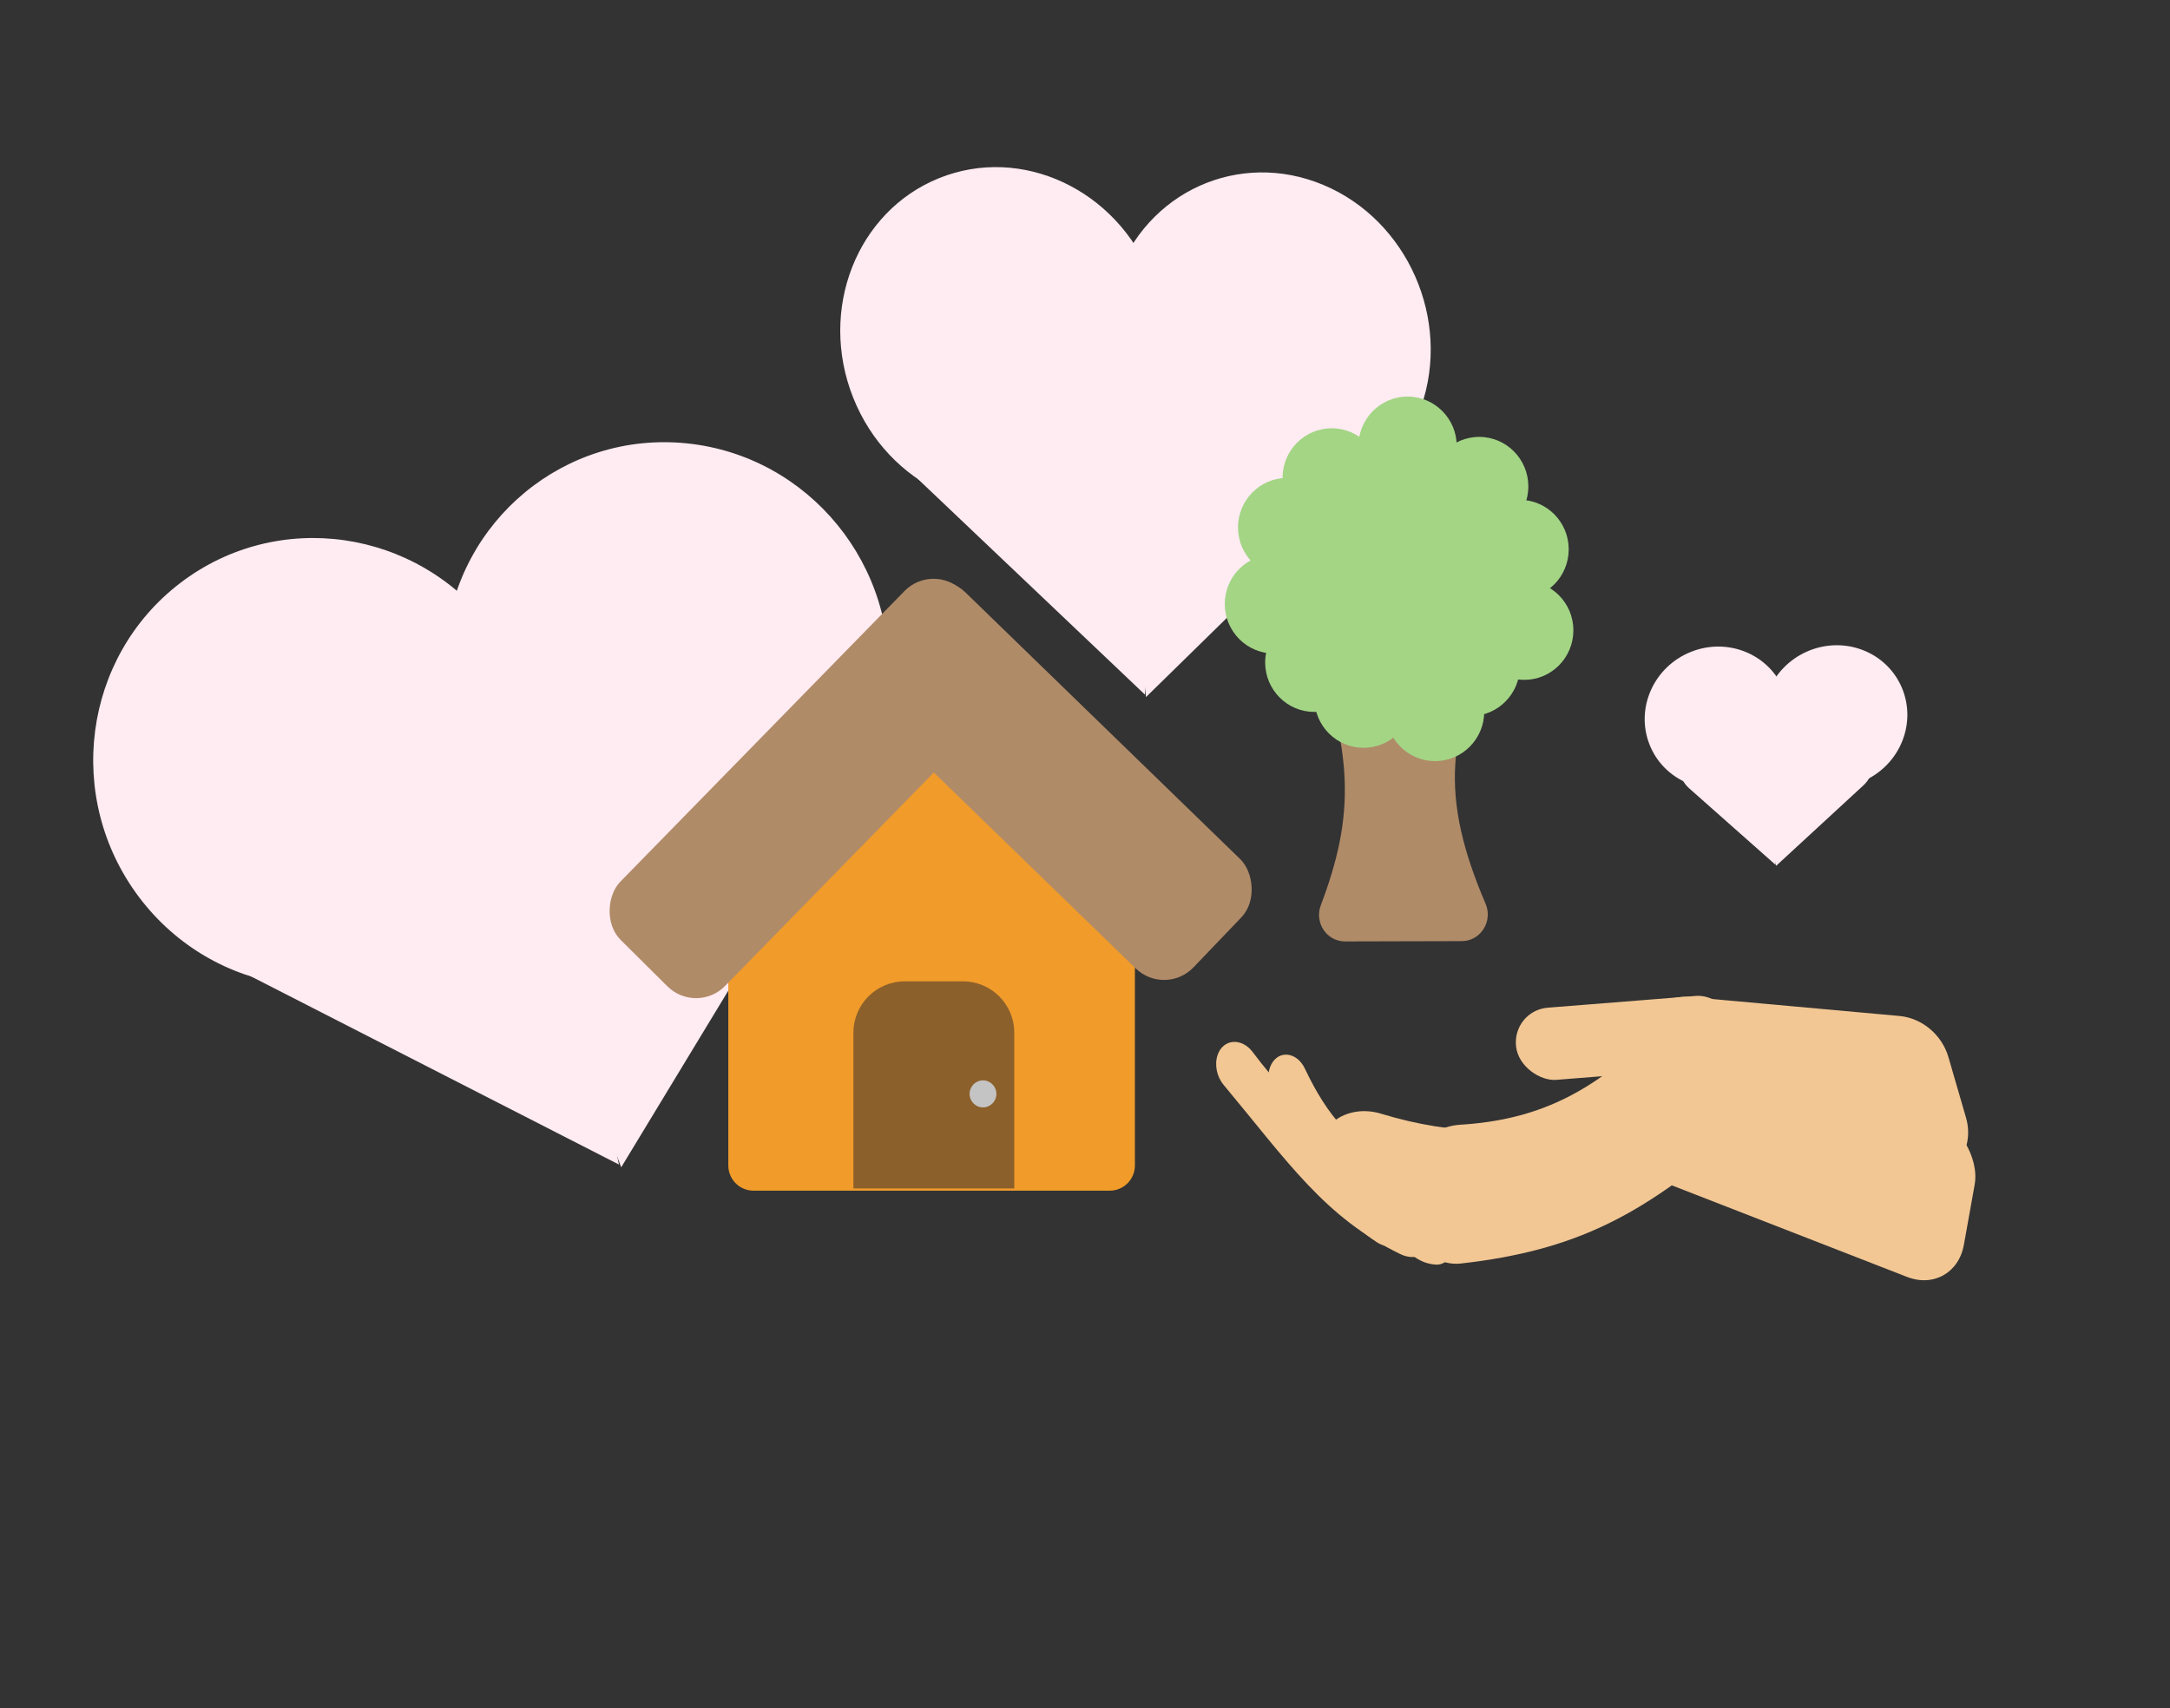 <svg width="423" height="333" viewBox="0 0 423 333" fill="none" xmlns="http://www.w3.org/2000/svg">
<rect x="0" y="0" width="423" height="333" fill="#333333" stroke="none"/>
<rect width="31.862" height="76.362" rx="10" transform="matrix(-0.177 0.987 0.93 0.362 315.671 193.473)" fill="#F2C794"/>
<path d="M329.413 194.372C323.818 193.866 319.334 198.096 319.488 203.733L319.834 216.35C319.985 221.889 324.562 226.668 330.055 227.025L373.97 229.881C380.519 230.307 385.109 224.347 383.226 217.862L379.807 206.086C378.541 201.729 374.656 198.468 370.253 198.07L329.413 194.372Z" fill="#F2C794"/>
<rect width="14.126" height="43.208" rx="7.063" transform="matrix(0.116 0.996 0.994 -0.079 294.713 197.012)" fill="#F2C794"/>
<path d="M284.581 219.278C277.261 219.722 271.423 227.664 273.908 234.869L275.786 240.316C277.157 244.294 280.767 246.783 284.805 246.326C307.019 243.813 320.085 236.959 337.653 221.721C341.007 218.813 342.265 213.985 340.851 209.884L338.891 204.202C336.446 197.11 327.716 195.901 322.237 201.341C310.382 213.113 299.566 218.37 284.581 219.278Z" fill="#F2C794"/>
<path d="M269.231 217.128C262.979 215.219 256.875 218.901 256.695 225.383C256.576 229.659 259.136 233.942 263.146 235.69C274.707 240.731 283.331 241.992 294.947 241.282C299.328 241.015 302.432 237.459 302.559 232.902L302.565 232.698C302.74 226.434 297.333 220.873 291.233 220.646C283.06 220.342 276.418 219.322 269.231 217.128Z" fill="#F2C794"/>
<path d="M244.182 205.101C242.035 202.256 238.435 202.499 237.345 205.685C236.703 207.56 237.183 209.898 238.513 211.493C251.011 226.477 258.248 237.361 272.986 244.503C276.038 245.981 279.14 244.444 280.431 241.144C282.412 236.081 279.308 229.493 274.507 227.933C261.89 223.835 253.634 217.618 244.182 205.101Z" fill="#F2C794"/>
<path d="M254.344 208.303C252.857 205.161 249.357 204.616 247.832 207.472C247.021 208.992 247.058 211.054 247.902 212.687C254.756 225.961 258.409 235.652 268.425 242.201C270.889 243.812 273.724 242.773 275.274 240.092C277.919 235.521 275.639 228.739 271.241 226.638C263.645 223.012 258.813 217.742 254.344 208.303Z" fill="#F2C794"/>
<path d="M273.097 228.255C270.913 225.642 266.964 225.258 266.229 228.344C265.987 229.358 266.187 230.523 266.749 231.516C271.271 239.511 273.779 246.118 279.852 246.542C281.647 246.668 282.954 245.201 283.438 243.304L284.063 240.859C285.166 236.539 280.51 232.444 276.467 230.842C275.251 230.361 274.146 229.51 273.097 228.255Z" fill="#F2C794"/>
<path d="M120.644 227.033L38.873 185.211C34.944 183.202 34.462 177.743 37.975 175.052L93.066 132.858C96.58 130.167 101.671 132.097 102.541 136.449L120.644 227.033Z" fill="#FFEBF2"/>
<ellipse rx="43.246" ry="43.779" transform="matrix(0.795 -0.607 0.601 0.799 61.464 148.626)" fill="#FFEBF2"/>
<path d="M121.093 227.574L88.654 141.122C87.085 136.939 90.384 132.587 94.782 133.039L163.963 140.146C168.361 140.597 170.814 145.54 168.52 149.326L121.093 227.574Z" fill="#FFEBF2"/>
<ellipse rx="43.492" ry="43.534" transform="matrix(0.991 0.103 -0.092 0.999 129.949 129.933)" fill="#FFEBF2"/>
<path d="M223.172 135.409L174.31 88.999C171.144 85.993 172.158 80.695 176.212 79.053L218.372 61.975C222.427 60.333 226.797 63.451 226.576 67.829L223.172 135.409Z" fill="#FFEBF2"/>
<ellipse rx="31.367" ry="33.414" transform="matrix(0.927 -0.374 0.369 0.929 195.38 65.774)" fill="#FFEBF2"/>
<path d="M223.392 135.898L216.262 68.607C215.783 64.085 219.976 60.802 224.056 62.507L267.286 80.57C271.365 82.275 272.513 87.789 269.42 90.819L223.392 135.898Z" fill="#FFEBF2"/>
<ellipse rx="32.327" ry="32.486" transform="matrix(0.92 0.386 -0.329 0.947 247.281 66.821)" fill="#FFEBF2"/>
<path d="M346.117 168.609L329.305 153.718C325.97 150.764 326.916 145.308 331.054 143.632L339.834 140.077C343.972 138.402 348.403 141.68 348.024 146.138L346.117 168.609Z" fill="#FFEBF2"/>
<ellipse rx="14.13" ry="13.776" transform="matrix(0.927 -0.374 0.369 0.929 334.654 139.901)" fill="#FFEBF2"/>
<path d="M346.208 168.811L344.359 146.243C344 141.856 348.436 138.512 352.594 140.037L361.342 143.244C365.5 144.768 366.499 150.104 363.197 153.149L346.208 168.811Z" fill="#FFEBF2"/>
<ellipse rx="13.968" ry="13.941" transform="matrix(0.936 0.344 -0.37 0.932 357.746 139.649)" fill="#FFEBF2"/>
<path d="M254.44 122.124L292.763 122.025C281.665 142.442 280.697 155.391 289.59 176.206C291.039 179.598 288.635 183.469 284.946 183.478L262.201 183.537C258.606 183.546 256.189 179.871 257.459 176.507C263.9 159.448 264.45 146.681 254.44 122.124Z" fill="#B08B68"/>
<ellipse rx="27.871" ry="28.084" transform="matrix(1 -0.003 0.003 1 273.582 114.176)" fill="#A3D585"/>
<ellipse rx="9.581" ry="9.654" transform="matrix(1 -0.003 0.003 1 286.687 129.939)" fill="#A3D585"/>
<ellipse rx="9.581" ry="9.654" transform="matrix(1 -0.003 0.003 1 297.12 122.891)" fill="#A3D585"/>
<ellipse rx="9.581" ry="9.654" transform="matrix(1 -0.003 0.003 1 296.209 107.096)" fill="#A3D585"/>
<ellipse rx="9.581" ry="9.654" transform="matrix(1 -0.003 0.003 1 288.339 94.83)" fill="#A3D585"/>
<ellipse rx="9.581" ry="9.654" transform="matrix(1 -0.003 0.003 1 274.384 86.968)" fill="#A3D585"/>
<ellipse rx="9.581" ry="9.654" transform="matrix(1 -0.003 0.003 1 259.593 93.149)" fill="#A3D585"/>
<ellipse rx="9.581" ry="9.654" transform="matrix(1 -0.003 0.003 1 250.908 102.825)" fill="#A3D585"/>
<ellipse rx="9.581" ry="9.654" transform="matrix(1 -0.003 0.003 1 248.332 117.752)" fill="#A3D585"/>
<ellipse rx="9.581" ry="9.654" transform="matrix(1 -0.003 0.003 1 256.2 129.14)" fill="#A3D585"/>
<ellipse rx="9.581" ry="9.654" transform="matrix(1 -0.003 0.003 1 265.799 136.136)" fill="#A3D585"/>
<ellipse rx="9.581" ry="9.654" transform="matrix(1 -0.003 0.003 1 279.741 138.733)" fill="#A3D585"/>
<path d="M141.97 168.64C141.97 146.753 159.713 129.01 181.599 129.01V129.01C203.486 129.01 221.229 146.753 221.229 168.64V227.219C221.229 229.931 219.031 232.13 216.319 232.13H146.88C144.168 232.13 141.97 229.931 141.97 227.219V168.64Z" fill="#F09B2A"/>
<rect width="28.796" height="95.385" rx="8" transform="matrix(0.71 0.705 -0.698 0.714 181.899 109.514)" fill="#B08B68"/>
<rect width="29.499" height="90.605" rx="8" transform="matrix(-0.691 0.722 0.718 0.697 182.45 109.92)" fill="#B08B68"/>
<path d="M166.357 201.321C166.357 195.798 170.835 191.321 176.357 191.321H187.713C193.236 191.321 197.713 195.798 197.713 201.321V231.691H166.357V201.321Z" fill="#8C602B"/>
<ellipse cx="191.616" cy="213.261" rx="2.613" ry="2.633" fill="#C4C4C4"/>
</svg>
